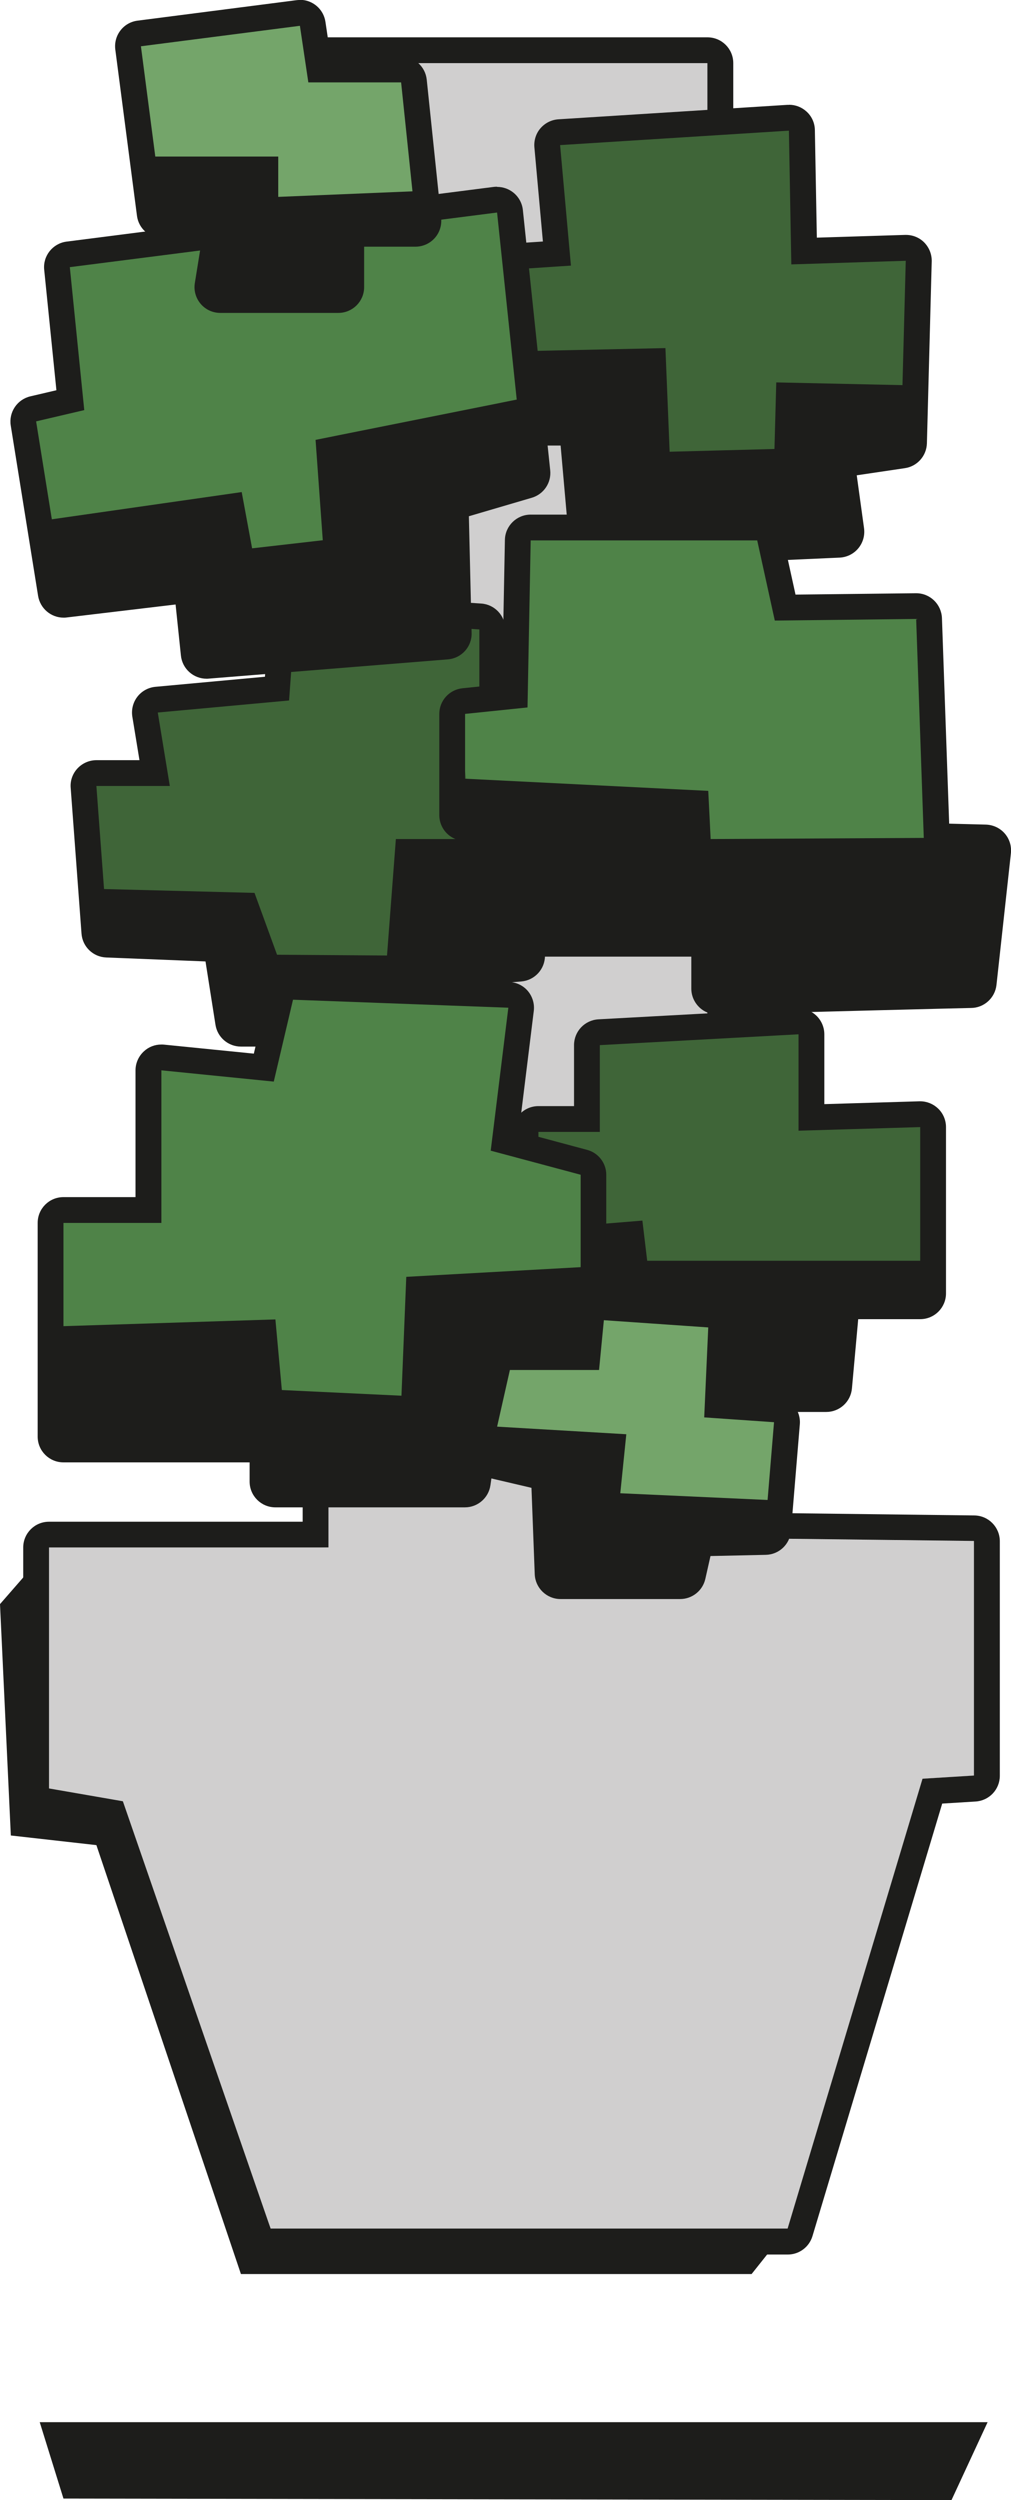 <?xml version="1.0" encoding="UTF-8"?>
<svg id="paal" data-name="Laag 2" xmlns="http://www.w3.org/2000/svg" viewBox="0 0 117.58 290.67">
  <defs>
    <style>
      .cls-1 {
        fill: #74a56a;
      }

      .cls-1, .cls-2, .cls-3, .cls-4, .cls-5 {
        stroke-width: 0px;
      }

      .cls-2 {
        fill: #4f8348;
      }

      .cls-3 {
        fill: #1d1d1b;
      }

      .cls-4 {
        fill: #3f6538;
      }

      .cls-5 {
        fill: #d0cfcf;
      }
    </style>
  </defs>
  <g id="Laag_1-2" data-name="Laag 1">
    <g>
      <polygon class="cls-5" points="4.62 209.61 4.77 179.08 38.19 179.92 38.19 7.34 82.27 7.34 82.27 178.8 113.28 179.17 113.28 206.44 107.3 206.81 91.61 259.11 31.47 259.11 12.88 210.14 4.62 209.61"/>
      <g>
        <path class="cls-3" d="m82.27,7.34v171.45l31,.37v27.27l-5.98.37-15.69,52.3H31.47l-17.18-49.68-8.59-1.49v-28.02h32.5V7.34h44.08m0-3h-44.08c-1.66,0-3,1.34-3,3v169.58H5.7c-1.66,0-3,1.34-3,3v28.02c0,1.46,1.05,2.71,2.49,2.96l6.85,1.19,16.6,48.01c.42,1.21,1.56,2.02,2.84,2.02h60.14c1.32,0,2.49-.87,2.87-2.14l15.09-50.29,3.89-.24c1.58-.1,2.81-1.41,2.81-2.99v-27.27c0-1.64-1.32-2.98-2.96-3l-28.04-.34V7.34c0-1.66-1.34-3-3-3h0Z"/>
        <polygon class="cls-3" points="4.76 181.04 0 186.5 1.26 213.4 11.21 214.52 28.02 264.39 87.41 264.39 91.61 259.11 31.47 259.11 12.88 210.14 4.62 209.61 4.76 181.04"/>
      </g>
    </g>
    <g id="c_blad">
      <polygon class="cls-4" points="108.26 147.89 107.86 130.24 94.04 130.24 93.67 118.7 69.01 120.25 69.01 130.89 61.35 130.7 62.1 144.43 71.63 148.82 84.81 154.89 100.39 149.57 108.26 147.89"/>
      <g>
        <path class="cls-3" d="m92.87,120.25v11.21l14.15-.42v19.33h-9.95l-.98,10.79h-26.47l-1.96-14.01-5.04.84v-16.39h7.14v-10.09l23.11-1.26m0-3c-.05,0-.11,0-.16,0l-23.11,1.26c-1.59.09-2.84,1.4-2.84,3v7.09h-4.14c-1.66,0-3,1.34-3,3v16.39c0,.88.39,1.72,1.06,2.29.55.46,1.23.71,1.94.71.16,0,.33-.01.49-.04l2.01-.33,1.53,10.96c.21,1.48,1.47,2.58,2.97,2.58h26.47c1.55,0,2.85-1.18,2.99-2.73l.73-8.06h7.21c1.66,0,3-1.34,3-3v-19.33c0-.81-.33-1.59-.91-2.15-.56-.54-1.31-.85-2.09-.85-.03,0-.06,0-.09,0l-11.06.33v-8.12c0-.82-.34-1.61-.94-2.18-.56-.53-1.3-.82-2.06-.82h0Z"/>
        <polygon class="cls-3" points="62.1 142.94 74.71 141.91 75.27 146.58 108.42 146.58 107.86 151.25 98.24 151.25 97.03 161.71 69.62 161.15 66.77 148.26 62.1 148.91 62.1 142.94"/>
      </g>
    </g>
    <g id="c_blad" data-name="c_blad">
      <polygon class="cls-4" points="12.79 105.58 27.64 107.73 30.91 115.39 45.67 115.39 52.2 107.08 60.42 100.73 61.35 94.84 60.89 89.8 56.22 89.15 56.59 71.78 33.34 71.12 32.5 80.28 17.56 82.05 18.68 90.27 9.81 90.92 11.21 105.3 12.79 105.58"/>
      <g>
        <path class="cls-3" d="m34.32,71.78l21.43,1.4v17.37l4.62.42v20.17l-6.86.56-.98,7h-24.51l-1.54-9.81-14.01-.56-1.26-16.95h8.54l-1.4-8.54,15.27-1.4.7-9.67m0-3c-1.56,0-2.88,1.21-2.99,2.78l-.52,7.13-12.73,1.17c-.83.08-1.59.49-2.1,1.15-.51.66-.72,1.5-.59,2.32l.83,5.06h-5.01c-.83,0-1.63.35-2.2.96-.57.61-.86,1.43-.79,2.26l1.26,16.95c.11,1.52,1.35,2.71,2.87,2.77l11.55.46,1.16,7.37c.23,1.46,1.49,2.53,2.96,2.53h24.51c1.5,0,2.76-1.1,2.97-2.58l.65-4.63,4.47-.36c1.56-.13,2.76-1.43,2.76-2.99v-20.17c0-1.55-1.18-2.85-2.73-2.99l-1.89-.17v-14.63c0-1.58-1.23-2.89-2.8-2.99l-21.43-1.4c-.07,0-.13,0-.2,0h0Z"/>
        <polygon class="cls-3" points="61.35 97.55 61.35 111.84 54.44 112.87 53.23 120.25 27.08 119.22 25.59 109.88 11.21 108.9 11.21 103.34 29.6 103.81 32.22 111 45.01 111.09 46.04 97.55 61.35 97.55"/>
      </g>
    </g>
    <g id="c_blad" data-name="c_blad">
      <polygon class="cls-4" points="105.34 45.72 106.46 29.29 93.01 29.29 92.45 14.25 64.06 16.12 65 29.99 54.56 30.78 54.56 44.6 72.47 46.75 75.64 57.12 93.01 55.16 96.47 47.31 105.34 45.72"/>
      <g>
        <path class="cls-3" d="m91.75,15.19l.28,15.55,13.31-.42-.56,21.15-8.54,1.26,1.26,9.11-28.3,1.26-1.26-14.29h-12.19v-17.23l10.65-.7-1.26-14.01,26.61-1.68m0-3c-.06,0-.13,0-.19,0l-26.61,1.68c-.81.05-1.56.43-2.09,1.04s-.78,1.42-.71,2.22l.99,10.95-7.58.5c-1.58.1-2.8,1.41-2.8,2.99v17.23c0,1.66,1.34,3,3,3h9.44l1.02,11.55c.14,1.55,1.44,2.74,2.99,2.74.04,0,.09,0,.14,0l28.3-1.26c.84-.04,1.63-.43,2.17-1.08.54-.65.78-1.49.67-2.33l-.85-6.16,5.6-.83c1.44-.21,2.52-1.43,2.56-2.89l.56-21.15c.02-.83-.3-1.62-.88-2.21-.56-.56-1.32-.87-2.12-.87-.03,0-.06,0-.09,0l-10.27.32-.23-12.51c-.01-.82-.36-1.6-.97-2.15-.56-.51-1.28-.79-2.03-.79h0Z"/>
        <polygon class="cls-3" points="106.46 44.81 105.9 52.38 97.42 53.71 98.68 62.25 68.36 63.93 67.1 49.65 54.56 49.44 54.56 40.96 77.39 40.47 77.88 52.52 90.07 52.2 90.28 44.46 106.46 44.81"/>
      </g>
    </g>
    <g id="b_blad">
      <polygon class="cls-2" points="69.2 150.13 68.73 135.28 58.37 131.83 60.51 116.23 33.43 114.92 30.91 123.79 17.09 123.33 17.09 140.6 5.6 140.88 6.35 159.09 44.92 167.87 58.37 155.64 69.2 150.13"/>
      <g>
        <path class="cls-3" d="m34.09,116.23l25.03.93-2.05,16.62,10.46,2.8v18.3l-11.21,1.49-2.24,15.88h-22.04v-5.23H7.38v-24.84h11.39v-17.74l13.07,1.31,2.24-9.53m0-3c-1.39,0-2.6.95-2.92,2.31l-1.64,6.97-10.46-1.05c-.1-.01-.2-.01-.3-.01-.74,0-1.46.27-2.01.78-.63.57-.99,1.38-.99,2.22v14.74H7.38c-1.66,0-3,1.34-3,3v24.84c0,1.66,1.34,3,3,3h21.65v2.23c0,1.66,1.34,3,3,3h22.04c1.49,0,2.76-1.1,2.97-2.58l1.92-13.62,8.95-1.19c1.49-.2,2.6-1.47,2.6-2.97v-18.3c0-1.36-.91-2.55-2.22-2.9l-7.94-2.13,1.73-14.03c.1-.83-.15-1.67-.69-2.31-.54-.64-1.33-1.02-2.17-1.05l-25.03-.93s-.08,0-.11,0h0Z"/>
        <polygon class="cls-3" points="69.2 147.23 47.25 148.45 46.69 162.27 32.78 161.61 32.03 153.4 5.6 154.24 5.6 168.34 30.63 168.34 31.1 173.94 55.1 173.94 58.18 157.6 68.73 155.54 69.2 147.23"/>
      </g>
    </g>
    <g id="b_blad" data-name="b_blad">
      <polygon class="cls-2" points="108.89 96.15 107.67 70.66 91.7 70.66 88.53 61.55 60.98 61.55 59.39 80.84 52.97 81.58 54.56 93.07 74.71 97.93 77.65 105.68 100.39 106.14 108.89 96.15"/>
      <g>
        <path class="cls-3" d="m88.06,62.81l2.05,9.34,16.44-.19.93,26.71,7.1.19-1.68,15.32c-.93,0-29.51.75-29.51.75v-6.72h-24.47v-11.39l-4.83-2.05v-11.77l7.26-.75.37-19.42h26.33m0-3h-26.33c-1.63,0-2.97,1.31-3,2.94l-.32,16.77-4.62.48c-1.53.16-2.69,1.45-2.69,2.98v11.77c0,1.2.72,2.29,1.83,2.76l3.01,1.28v9.41c0,1.66,1.34,3,3,3h21.47v3.72c0,.81.33,1.58.91,2.15.56.55,1.31.85,2.09.85.03,0,.05,0,.08,0,11.4-.3,28.64-.74,29.43-.75,1.53,0,2.81-1.16,2.98-2.67l1.68-15.32c.09-.83-.17-1.67-.72-2.3-.55-.63-1.34-1-2.18-1.03l-4.28-.11-.84-23.89c-.06-1.62-1.38-2.9-3-2.9-.01,0-.02,0-.03,0l-14,.16-1.53-6.96c-.3-1.38-1.52-2.36-2.93-2.36h0Z"/>
        <polygon class="cls-3" points="116.08 97.37 114.21 115.48 83.02 116.23 81.53 109.69 57.9 108.85 56.96 98.39 53.72 96.15 52.13 95.4 52.6 90.46 82.37 91.95 82.65 97.55 116.08 97.37"/>
      </g>
    </g>
    <g id="b_blad" data-name="b_blad">
      <polygon class="cls-2" points="62.29 47.97 58.83 22.66 7.1 30.32 7.94 46.28 2.43 48.43 6.26 64.4 30.82 69.35 48.37 60.67 62.29 47.97"/>
      <g>
        <path class="cls-3" d="m57.81,24.71l3.18,30.26-9.53,2.8.37,15.88-27.83,2.24-.93-8.97-15.69,1.87-3.18-19.8,5.6-1.31-1.68-16.62,49.68-6.35m0-3c-.13,0-.25,0-.38.02L7.74,28.09c-1.61.21-2.77,1.66-2.6,3.28l1.42,14-3.03.71c-1.53.36-2.53,1.84-2.28,3.4l3.18,19.8c.24,1.47,1.51,2.53,2.96,2.53.12,0,.24,0,.36-.02l12.67-1.51.62,5.94c.16,1.54,1.46,2.69,2.98,2.69.08,0,.16,0,.24-.01l27.83-2.24c1.59-.13,2.8-1.47,2.76-3.06l-.32-13.58,7.32-2.15c1.39-.41,2.29-1.75,2.14-3.19l-3.18-30.26c-.08-.8-.49-1.54-1.12-2.04-.53-.42-1.19-.65-1.86-.65h0Z"/>
        <polygon class="cls-3" points="60.98 46.28 36.7 51.14 37.54 62.81 29.32 63.75 28.11 57.21 4.67 60.57 6.35 70.28 21.67 68.7 23.63 76.82 53.42 74.39 53.14 58.52 63.13 54.88 60.98 46.28"/>
      </g>
    </g>
    <g id="a_blad">
      <polygon class="cls-1" points="49.73 24.22 48.33 8.53 37.47 8.04 35.51 1.18 14.43 5.03 17.51 20.58 30.19 21.7 30.89 26.88 49.73 24.22"/>
      <g>
        <path class="cls-3" d="m34.88,3l.98,6.58h10.79l1.68,16.11h-8.97v7.7h-13.73l1.4-8.68h-8.12l-2.52-19.33,18.49-2.38m0-3c-.13,0-.26,0-.39.02l-18.49,2.38c-.79.1-1.51.51-1.99,1.14-.49.63-.7,1.43-.6,2.22l2.52,19.33c.19,1.49,1.47,2.61,2.97,2.61h4.6l-.84,5.21c-.14.87.11,1.75.68,2.42.57.67,1.4,1.05,2.28,1.05h13.73c1.66,0,3-1.34,3-3v-4.7h5.97c.85,0,1.66-.36,2.23-.99s.84-1.47.76-2.32l-1.68-16.11c-.16-1.53-1.45-2.69-2.98-2.69h-8.2l-.6-4.03c-.22-1.49-1.5-2.56-2.96-2.56h0Z"/>
        <polygon class="cls-3" points="17.23 18.2 32.36 18.2 32.36 22.89 49.31 22.19 49.31 27.23 40.48 27.23 40.76 34.52 23.95 34.52 25.07 26.36 17.23 25.55 17.23 18.2"/>
      </g>
    </g>
    <g id="a_blad" data-name="a_blad">
      <polygon class="cls-1" points="90.02 176.88 91.54 164.23 83.77 162.9 83.77 152.88 68.99 151.97 68.29 157.65 57.85 157.58 56.17 167.87 70.32 170.18 69.97 178.52 90.02 176.88"/>
      <g>
        <path class="cls-3" d="m70.23,153.49l12.14.84-.47,10.46,8.12.56-1.03,12.42-8.78.19-1.12,4.95h-13.91l-.47-12.33-7.56-1.77,2.15-9.53h10.37l.56-5.79m0-3c-1.53,0-2.83,1.16-2.98,2.71l-.3,3.08h-7.64c-1.4,0-2.62.97-2.93,2.34l-2.15,9.53c-.36,1.61.64,3.2,2.24,3.58l5.34,1.25.38,10.04c.06,1.61,1.39,2.89,3,2.89h13.91c1.4,0,2.62-.97,2.93-2.34l.6-2.66,6.43-.14c1.54-.03,2.8-1.22,2.93-2.75l1.03-12.42c.07-.8-.19-1.59-.71-2.2s-1.27-.98-2.07-1.04l-5.2-.36.34-7.53c.07-1.63-1.17-3.01-2.79-3.13l-12.14-.84c-.07,0-.14,0-.21,0h0Z"/>
        <polygon class="cls-3" points="56.17 165.77 72.84 166.75 72.14 173.61 90.77 174.46 89.09 179.92 81.81 179.92 79.84 184.12 64.02 184.12 62.89 172.35 54.77 169.97 56.17 165.77"/>
      </g>
    </g>
    <polygon class="cls-3" points="7.38 290.49 4.62 281.61 114.86 281.61 110.66 290.67 7.38 290.49"/>
  </g>
</svg>